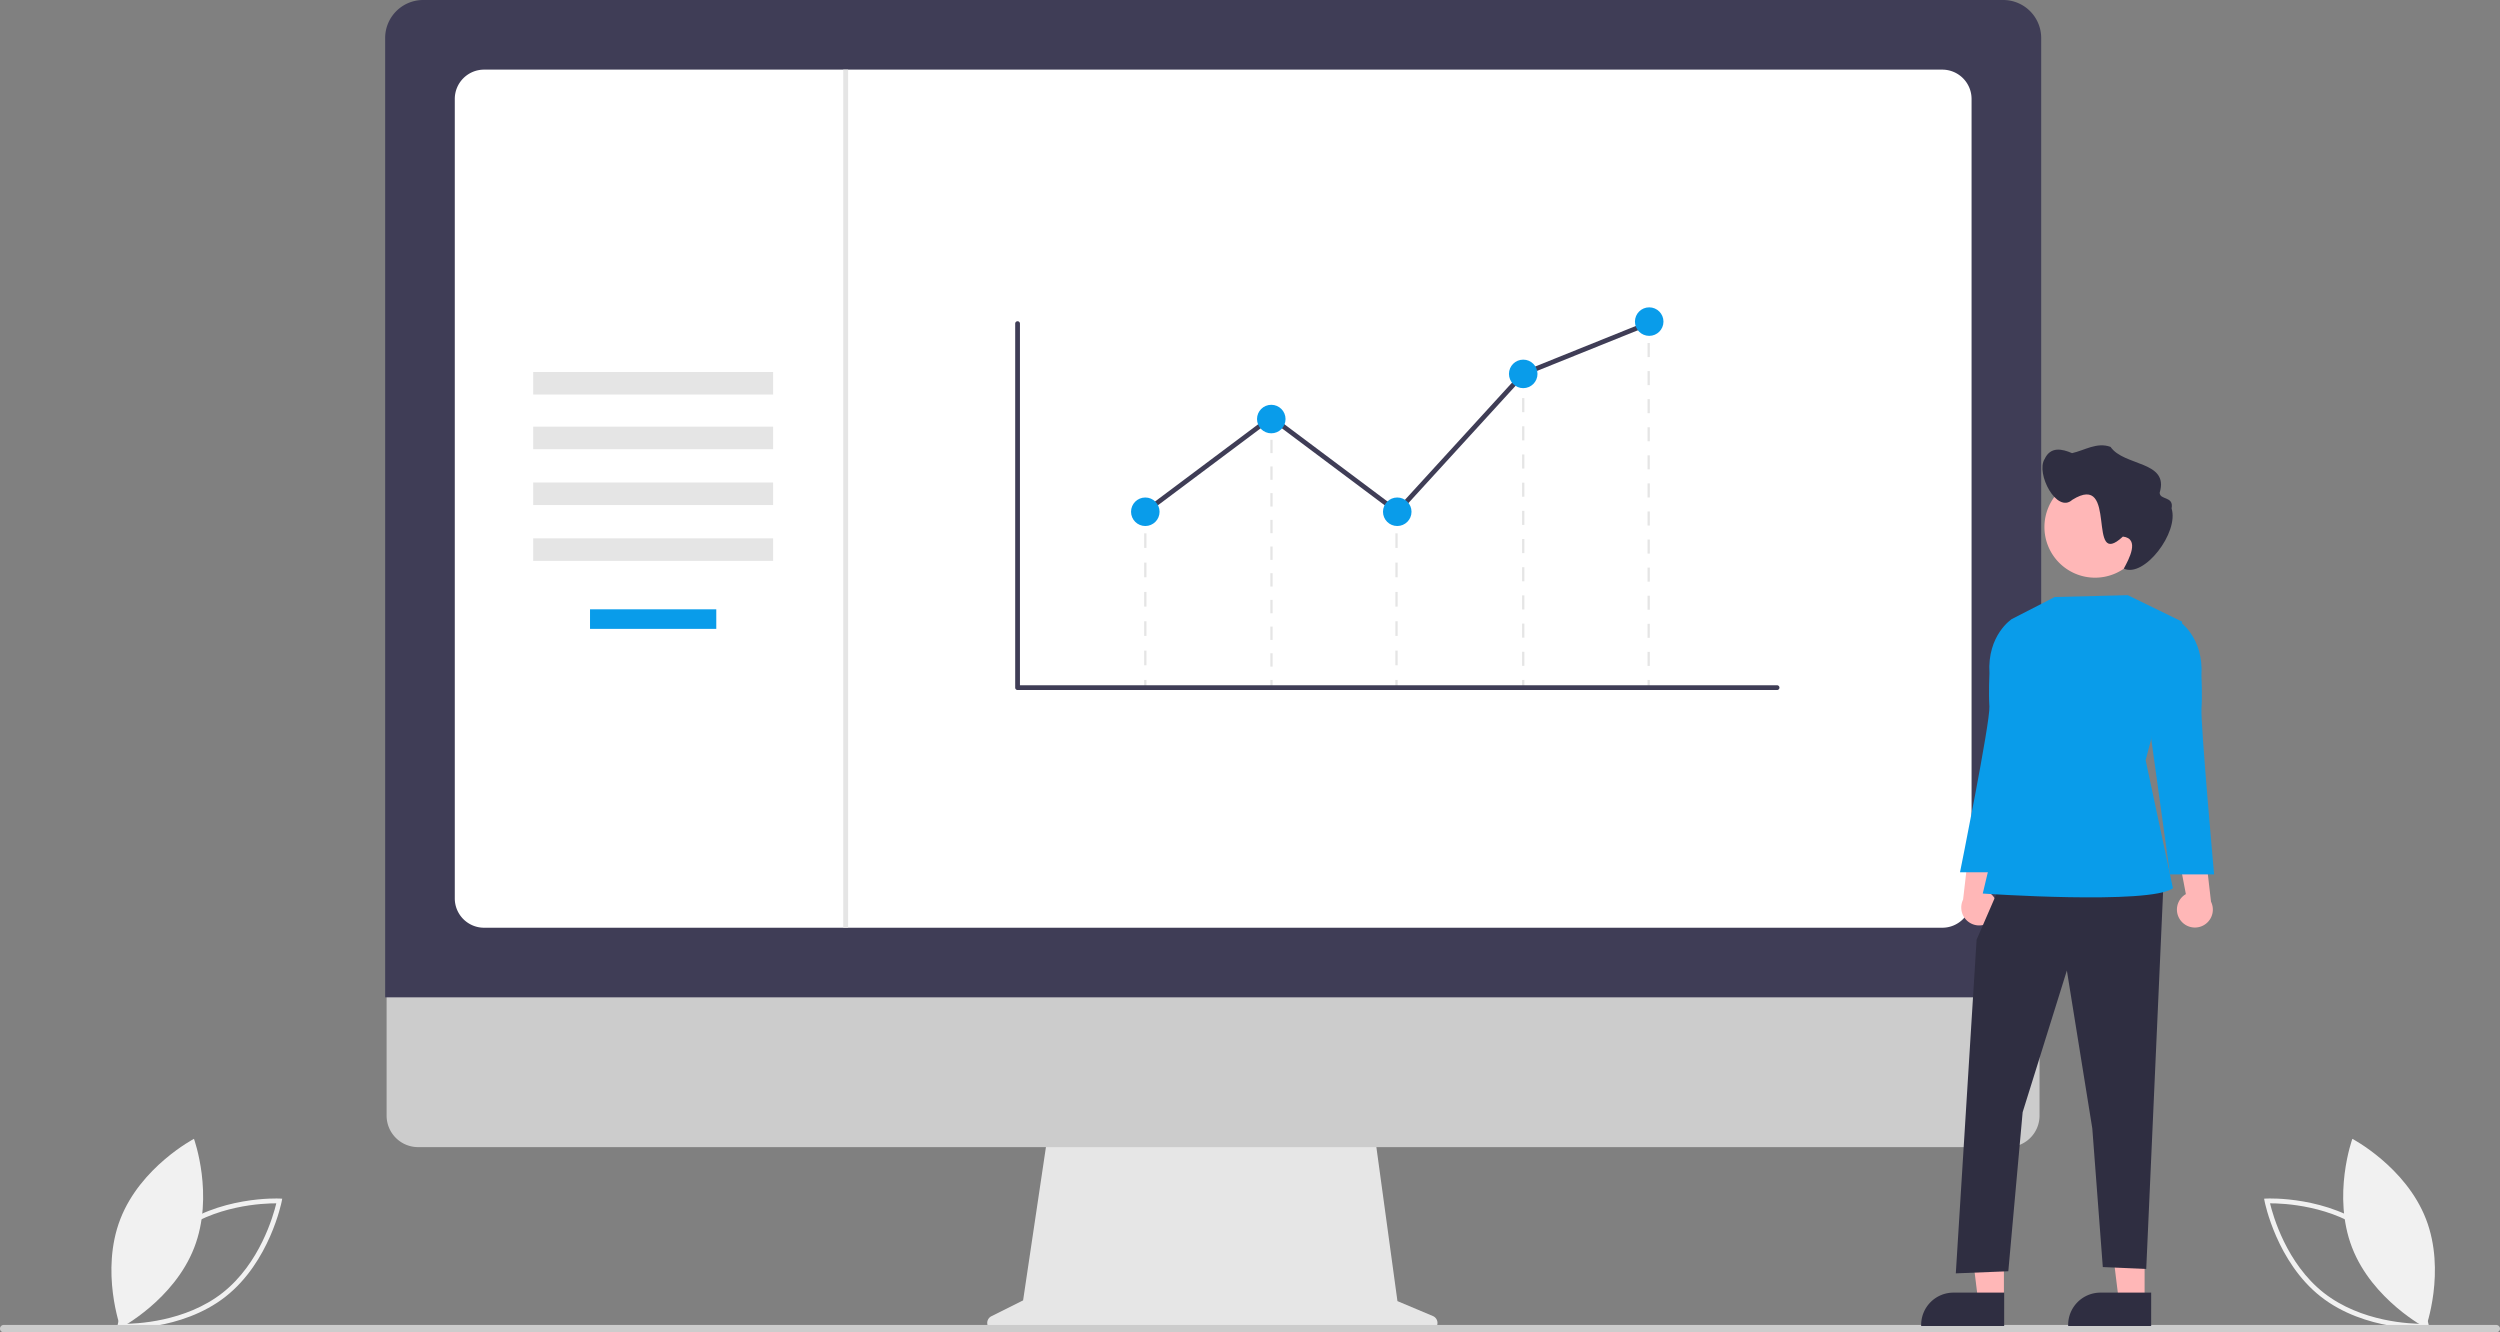 <svg id="a684e1c6-71e2-413d-b570-2a7a579de6f7" data-name="Layer 1" xmlns="http://www.w3.org/2000/svg" width="1029.563" height="548.695" viewBox="0 0 1029.563 548.695"><rect x="0" y="0" width="1029.563" height="548.695" fill="#808080" stroke="none"/><path d="M133.375,722.767l.214-1.126c.047-.248,4.908-24.91,23.126-39.22,18.22-14.311,43.331-13.191,43.582-13.178l1.145.059-.214,1.126c-.047.248-4.908,24.909-23.126,39.22-18.22,14.311-43.331,13.191-43.582,13.178ZM157.95,683.994c-15.404,12.099-20.951,31.883-22.138,36.858,5.116.022,25.664-.689,41.054-12.778,15.387-12.087,20.946-31.881,22.138-36.858C193.885,671.195,173.338,671.906,157.95,683.994Z" transform="translate(-85.219 -175.653)" fill="#f1f1f1"/><path d="M165.195,689.482c-8.346,21.498-30.317,33.022-30.317,33.022s-8.439-23.331-.093-44.829S165.102,644.653,165.102,644.653,173.541,667.984,165.195,689.482Z" transform="translate(-85.219 -175.653)" fill="#f1f1f1"/><path d="M1084.56,722.826c-.251.013-25.362,1.133-43.582-13.178-18.219-14.311-23.079-38.973-23.126-39.22l-.214-1.126,1.145-.059c.251-.013,25.362-1.133,43.582,13.178,18.219,14.311,23.079,38.973,23.126,39.22l.213,1.126Zm-64.484-51.61c1.191,4.978,6.75,24.771,22.138,36.858,15.389,12.088,35.938,12.799,41.054,12.778-1.187-4.975-6.733-24.759-22.138-36.858C1045.741,671.906,1025.195,671.195,1020.076,671.216Z" transform="translate(-85.219 -175.653)" fill="#f1f1f1"/><path d="M1053.884,689.482c8.346,21.498,30.317,33.022,30.317,33.022s8.439-23.331.093-44.829-30.317-33.022-30.317-33.022S1045.538,667.984,1053.884,689.482Z" transform="translate(-85.219 -175.653)" fill="#f1f1f1"/><path d="M675.315,717.627l-14.592-6.144-10.01-73.151H517.408L506.557,711.184l-13.055,6.527a3.1,3.1,0,0,0,1.387,5.873H674.112A3.1,3.1,0,0,0,675.315,717.627Z" transform="translate(-85.219 -175.653)" fill="#e6e6e6"/><path d="M912.206,648.064H257.377a12.973,12.973,0,0,1-12.944-12.973V542.751h680.718v92.34A12.974,12.974,0,0,1,912.206,648.064Z" transform="translate(-85.219 -175.653)" fill="#ccc"/><path d="M925.835,586.393h-682V191.292a15.657,15.657,0,0,1,15.64-15.639H910.195A15.657,15.657,0,0,1,925.835,191.292Z" transform="translate(-85.219 -175.653)" fill="#3f3d56"/><path d="M885.102,557.716H284.568a12.07,12.07,0,0,1-12.057-12.057v-329.274a12.071,12.071,0,0,1,12.057-12.057H885.102a12.071,12.071,0,0,1,12.057,12.057v329.274A12.07,12.07,0,0,1,885.102,557.716Z" transform="translate(-85.219 -175.653)" fill="#fff"/><path d="M1113.255,724.347l-1026.448,0a1.567,1.567,0,0,1-1.539-1.134,1.529,1.529,0,0,1,1.477-1.919l1026.385,0a1.615,1.615,0,0,1,1.616,1.194A1.528,1.528,0,0,1,1113.255,724.347Z" transform="translate(-85.219 -175.653)" fill="#ccc"/><rect x="219.582" y="153.203" width="98.806" height="9.279" fill="#e5e5e5"/><rect x="219.582" y="175.706" width="98.806" height="9.279" fill="#e5e5e5"/><rect x="219.582" y="198.706" width="98.806" height="9.279" fill="#e5e5e5"/><rect x="219.582" y="221.706" width="98.806" height="9.279" fill="#e5e5e5"/><rect x="242.985" y="250.932" width="52" height="8.053" fill="#099cea"/><rect x="471.192" y="210.754" width="0.945" height="2.834" fill="#e5e5e5"/><path d="M557.355,449.631h-.945V443.592h.945Zm0-12.078h-.945v-6.039h.945Zm0-12.078h-.945v-6.039h.945Zm0-12.078h-.945v-6.039h.945Zm0-12.078h-.945v-6.039h.945Z" transform="translate(-85.219 -175.653)" fill="#e5e5e5"/><rect x="471.192" y="280.018" width="0.945" height="2.834" fill="#e5e5e5"/><rect x="574.646" y="210.754" width="0.945" height="2.834" fill="#e5e5e5"/><path d="M660.81,449.631h-.945V443.592h.945Zm0-12.078h-.945v-6.039h.945Zm0-12.078h-.945v-6.039h.945Zm0-12.078h-.945v-6.039h.945Zm0-12.078h-.945v-6.039h.945Z" transform="translate(-85.219 -175.653)" fill="#e5e5e5"/><rect x="574.646" y="280.018" width="0.945" height="2.834" fill="#e5e5e5"/><rect x="626.831" y="155.306" width="0.945" height="2.834" fill="#e5e5e5"/><path d="M712.995,449.867h-.945V444.063h.945Zm0-11.607h-.945V432.455h.945Zm0-11.608h-.945V420.848h.945Zm0-11.607h-.945V409.241h.945Zm0-11.607h-.945v-5.804h.945Zm0-11.608h-.945v-5.804h.945Zm0-11.607h-.945v-5.804h.945Zm0-11.607h-.945v-5.804h.945Zm0-11.608h-.945v-5.804h.945Zm0-11.607h-.945v-5.804h.945Z" transform="translate(-85.219 -175.653)" fill="#e5e5e5"/><rect x="626.831" y="280.018" width="0.945" height="2.834" fill="#e5e5e5"/><rect x="678.496" y="132.631" width="0.945" height="2.834" fill="#e5e5e5"/><path d="M764.659,449.888h-.945v-5.782h.945Zm0-11.564h-.945V432.542h.945Zm0-11.564h-.945v-5.782h.945Zm0-11.564h-.945v-5.782h.945Zm0-11.564h-.945v-5.782h.945Zm0-11.564h-.945v-5.782h.945Zm0-11.564h-.945v-5.782h.945Zm0-11.564h-.945V363.157h.945Zm0-11.564h-.945v-5.782h.945Zm0-11.564h-.945v-5.782h.945Zm0-11.564h-.945v-5.782h.945Zm0-11.564h-.945v-5.782h.945Z" transform="translate(-85.219 -175.653)" fill="#e5e5e5"/><rect x="678.496" y="280.018" width="0.945" height="2.834" fill="#e5e5e5"/><rect x="523.155" y="172.785" width="0.945" height="2.834" fill="#e5e5e5"/><path d="M609.319,450.176h-.945V444.681h.945Zm0-10.989h-.945v-5.495h.945Zm0-10.989h-.945v-5.495h.945Zm0-10.989h-.945v-5.495h.945Zm0-10.989h-.945v-5.495h.945Zm0-10.989h-.945v-5.495h.945Zm0-10.989h-.945V378.745h.945Zm0-10.989h-.945v-5.495h.945Zm0-10.989h-.945v-5.495h.945Z" transform="translate(-85.219 -175.653)" fill="#e5e5e5"/><rect x="523.155" y="280.018" width="0.945" height="2.834" fill="#e5e5e5"/><path d="M817.061,459.821H504.28a.979.979,0,0,1-.979-.979v-149.916a.979.979,0,0,1,1.958,0V457.863H817.061a.979.979,0,1,1,0,1.958Z" transform="translate(-85.219 -175.653)" fill="#3f3d56"/><polygon points="575.548 212.069 523.544 173.118 472.251 211.537 471.077 209.97 523.544 170.672 575.3 209.438 626.731 153.155 626.938 153.071 678.817 132.168 679.549 133.985 627.876 154.804 575.548 212.069" fill="#3f3d56"/><circle cx="471.664" cy="210.754" r="5.873" fill="#099cea"/><circle cx="523.544" cy="172.578" r="5.873" fill="#099cea"/><circle cx="575.424" cy="210.754" r="5.873" fill="#099cea"/><circle cx="627.303" cy="153.98" r="5.873" fill="#099cea"/><circle cx="679.183" cy="132.445" r="5.873" fill="#099cea"/><rect x="347.27" y="28.676" width="2" height="353.388" fill="#e5e5e5"/><path d="M905.988,554.1a7.346,7.346,0,0,0-1.961-11.091l4.882-25.643-12.521,5.218L893.671,546.134a7.385,7.385,0,0,0,12.316,7.965Z" transform="translate(-85.219 -175.653)" fill="#ffb7b7"/><polygon points="883.2 535.797 872.598 535.797 867.554 494.903 883.202 494.904 883.2 535.797" fill="#ffb7b7"/><path d="M971.122,721.727l-34.185-.001v-.432a13.307,13.307,0,0,1,13.306-13.306h.001l20.879.001Z" transform="translate(-85.219 -175.653)" fill="#2f2e41"/><polygon points="825.26 535.797 814.658 535.797 809.614 494.903 825.262 494.904 825.26 535.797" fill="#ffb7b7"/><path d="M910.588,721.727l-34.185-.001v-.432a13.307,13.307,0,0,1,13.306-13.306h.001l20.879.001Z" transform="translate(-85.219 -175.653)" fill="#2f2e41"/><polygon points="824.391 363.083 814.014 386.99 805.453 524.403 827.073 523.538 832.978 458.033 851.192 399.689 861.664 464.733 865.988 521.808 883.877 522.583 891.005 363.083 824.391 363.083" fill="#2f2e41"/><path d="M961.483,420.766l-30.077.752-17.658,9.065-.969,66.88-11.013,46.175s68.811,4.736,78.324-2.182L968.847,488.704,983.925,431.695Z" transform="translate(-85.219 -175.653)" fill="#099cea"/><path d="M916.96,431.629l-3.213-1.046s-10.191,6.541-9.222,22.354c0,0-.382,8.183-.017,13.629.418,6.246-12.107,68.317-12.107,68.317h18.16l7.783-56.21Z" transform="translate(-85.219 -175.653)" fill="#099cea"/><path d="M983.454,554.965a7.346,7.346,0,0,1,1.961-11.091l-4.882-25.643,12.521,5.218,2.716,23.551a7.385,7.385,0,0,1-12.316,7.965Z" transform="translate(-85.219 -175.653)" fill="#ffb7b7"/><path d="M979.399,432.493l3.213-1.046s10.191,6.541,9.222,22.354c0,0,.382,8.183.017,13.629-.418,6.246,5.189,68.317,5.189,68.317H978.879l-7.783-56.21Z" transform="translate(-85.219 -175.653)" fill="#099cea"/><path d="M968.866,392.707a20.85,20.85,0,1,1-20.85-20.85h0a20.798,20.798,0,0,1,20.85,20.746Q968.866,392.655,968.866,392.707Z" transform="translate(-85.219 -175.653)" fill="#ffb7b7"/><path d="M927.236,364.702c2.442-5.252,7.169-4.214,11.303-2.433,5.235-1.161,10.213-4.637,15.853-2.582,5.556,8.081,24.209,5.703,20.241,18.858-.005,3.152,5.932,1.317,4.895,6.48,3.145,9.936-11.352,28.752-19.674,24.79,2.058-3.772,6.76-12.34-.371-13.19-15.34,14.274-1.583-27.18-20.858-15.125C932.243,387.341,923.506,370.544,927.236,364.702Z" transform="translate(-85.219 -175.653)" fill="#2f2e41"/></svg>